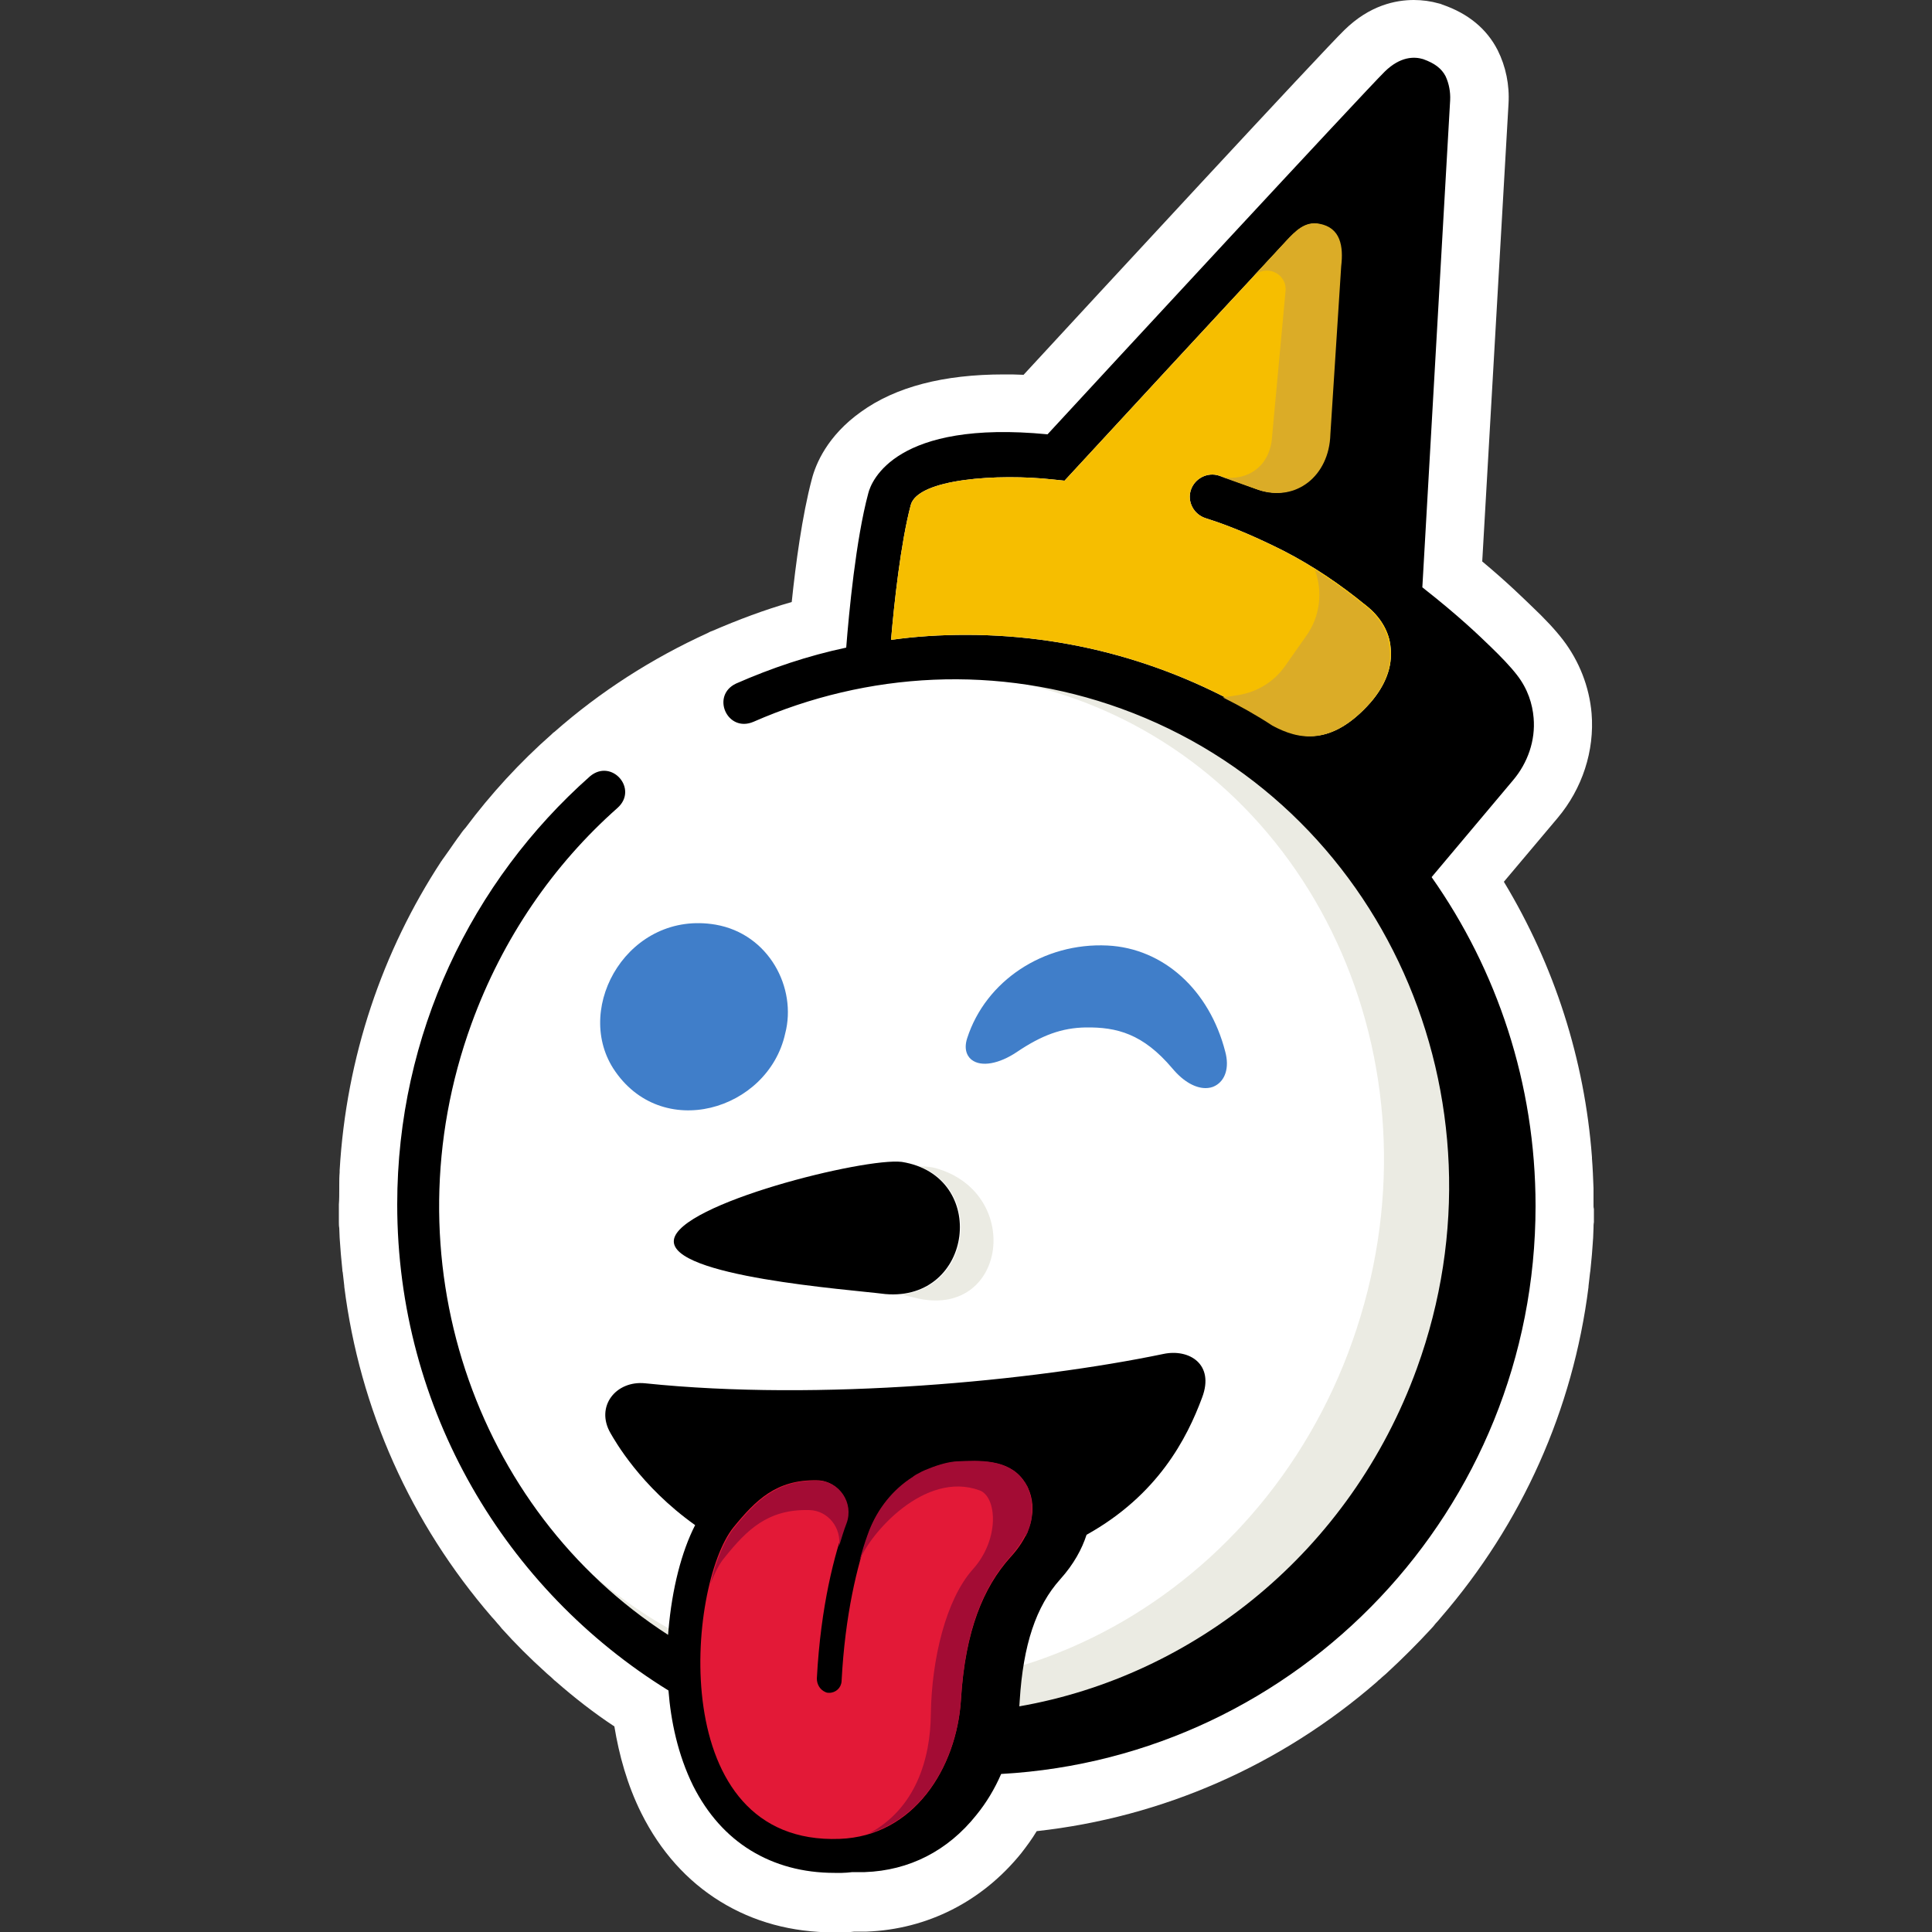 <?xml version="1.0" encoding="utf-8"?>
<!-- Generator: Adobe Illustrator 19.0.0, SVG Export Plug-In . SVG Version: 6.00 Build 0)  -->
<svg version="1.1" id="jack-emoji-gotcha" xmlns="http://www.w3.org/2000/svg" xmlns:xlink="http://www.w3.org/1999/xlink" x="0px" y="0px"
	 viewBox="0 0 500 500">
    <rect x="0" y="0" width="500" height="500" fill="#333333" stroke="none"/>
    <path d="M412.4 312.1v-4.6c-.1-2.6-.2-5.2-.4-7.7v-.3c-1.9-25.3-9.7-49.6-22.8-71.3l13.9-16.5c6.4-7.6 9.6-17.4 8.8-27.1-.6-6.9-3.2-13.5-7.4-19-2-2.6-4.6-5.4-8.3-8.9-2-1.9-5.9-5.8-12.6-11.4l6.8-118.4c.3-4.9-.7-9.7-2.8-13.9-2.8-5.5-7.6-9.5-14.3-11.8l-.5-.2-.4-.1c-2.1-.6-4.3-.9-6.5-.9-4.6 0-11.4 1.3-18 7.8-5.3 5.1-65.3 70-83 89.2-1.8-.1-3.5-.1-5.1-.1-15.6 0-28 3.2-37 9.7-8.7 6.2-11.7 13.5-12.7 17.4-2.5 9.4-4.2 22.1-5.2 31.8-7 2-13.9 4.6-20.6 7.5l-.3.1c-.3.1-.6.3-.8.4-14.5 6.6-27.9 15.2-39.7 25.6-.2.1-.4.3-.5.4l-.1.1-.1.1c-8.3 7.3-15.8 15.5-22.3 24.2-.2.2-.4.5-.6.7-.5.6-.9 1.3-1.4 1.9-.4.6-.8 1.1-1.2 1.7-.3.4-.6.9-.9 1.3-.6.8-1.1 1.6-1.7 2.4-.2.2-.3.5-.5.7-15.2 23.2-24.6 50.6-26.3 80v.5c-.1 1.1-.1 2.3-.1 3.5v.9c0 1.3 0 2.6-.1 3.9v4.5c0 .5 0 1.1.1 1.6 0 .8.1 1.7.1 2.5 0 .5.1 1 .1 1.4.1.9.1 1.8.2 2.7 0 .4.1.7.1 1.1.1 1 .2 2 .3 3.1 0 .2 0 .4.1.7.1 1.2.3 2.3.4 3.5v.2c4 31.7 17.2 61.2 38.2 85.5.5.5.9 1 1.4 1.6.4.4.8.9 1.1 1.3 3.6 4 7.3 7.7 11.3 11.3.6.6 1.3 1.1 1.9 1.7.3.3.6.6.9.8 4.8 4.2 9.8 8.1 15.1 11.6 1.2 7.3 3.3 15.1 7 22.5 4.9 9.8 11.8 17.5 20.4 22.8 8.6 5.3 18.5 8 29.5 8h2.5c.9 0 1.8-.1 2.7-.2h3.2c15.7-.6 29.9-7.8 40-20.3 1.4-1.8 2.8-3.7 4-5.7 32.6-3.6 63.1-17 88-38.6.3-.3.6-.6.9-.8.6-.6 1.3-1.1 1.9-1.7 3.9-3.6 7.7-7.4 11.3-11.3.4-.4.8-.9 1.1-1.3.5-.5.9-1 1.4-1.6 21-24.3 34.2-53.8 38.2-85.5v-.2c.1-1.2.3-2.3.4-3.5 0-.2.1-.4.1-.7.1-1 .2-2 .3-3.1 0-.4.1-.7.1-1.1.1-.9.1-1.8.2-2.7 0-.5.1-1 .1-1.4 0-.8.1-1.7.1-2.5 0-.5 0-1.1.1-1.6v-3.4c-.1-.4-.1-.6-.1-.8z" fill="#fff"/>
    <path d="M198.3 436.5c67.7 24.6 143.2-12.1 168.6-82.1 25.4-69.9-8.9-146.6-76.6-171.2-8.8-3.2-17.7-5.3-26.7-6.5 3 .6 6 1.4 9 2.3 65 19.6 100.6 92 79.5 161.7-21 69.7-90.8 110.3-155.7 90.7-20.8-6.3-38.7-18-52.6-33.4 14 17 32.5 30.5 54.5 38.5z" fill="#ebebe3"/>
    <path d="M237.8 336.1c-1.1-.3-2.7-.6-4.7-1.1 18-1.6 21.4-26.8 4.8-33.2 1.8.1 3.2.2 4.2.5 22.6 6.3 18.5 38.5-4.3 33.8z" fill="#ebebe3"/>
    <path d="M158.7 276.5c12.4 19.2 40.1 10.9 44.5-9 3.1-11.8-4.2-25.8-18-28.2-22.3-3.8-36.8 21-26.5 37.2z" fill="#407ec9"/>
    <path d="M233.4 300.7c-9.5-1.2-57.8 10.8-59 20.2-1.2 9.5 45.3 12.8 54.7 14 22.8 2 26.9-30.6 4.3-34.2z"/>
    <path d="M317.1 272.2c-4.1-16-16-26.8-30.5-27.5-16.5-.8-31.5 9.1-36.3 24-1.1 3.4.5 5.1 1.2 5.6 2.5 1.9 7.1 1 11.6-2 6.5-4.4 11.7-6.3 17.9-6.4 8-.1 14.8 1.6 22.4 10.6 3.1 3.7 6.2 5.1 8.6 5.1.9 0 1.8-.2 2.5-.6 2.6-1.4 3.7-4.7 2.6-8.8z" fill="#407ec9"/>
    <path d="M397.4 312.1c0-31.7-10-61.1-26.9-85.1l21.1-25.1c3.8-4.5 5.8-10.3 5.3-16.1-.3-3.6-1.5-7.5-4.3-11.1-1.7-2.2-4.1-4.7-6.9-7.4-2.7-2.6-7.9-7.7-17.6-15.3l7.2-126.1c.1-2.1-.3-4.3-1.2-6.2-1-1.9-2.7-3.3-5.8-4.4-2.3-.7-5.9-.7-9.9 3.2-5.1 5-74.4 79.9-87.3 93.9-39.2-3.8-45.6 12-46.4 15.3-3.2 11.9-5 30.9-5.7 39.9-9.9 2.1-19.4 5.3-28.5 9.3-6.6 3.1-2.3 12.8 4.5 9.9 29.4-12.9 63.2-15 95.2-3.4 67.6 24.5 101.8 101 76.5 170.7-17.2 47.4-57.6 79.6-102.9 87.5 0-.5.1-1 .1-1.5.9-14.4 4.2-24.4 10.5-31.4 3.5-3.9 5.6-7.8 6.8-11.5 18.5-10.3 26-25 29.9-35.5 3.3-8.7-3.4-12.7-10-11.3-33.7 7-88.9 12.3-134.1 7.6-7.6-.8-13 6-9 12.9 1.1 1.9 7.7 13.7 21.9 23.8-3.5 6.8-6 16.5-6.9 27.2 0 .4-.1.8-.1 1.2-50.2-32.4-72.8-97.8-50.9-158.1 8.1-22.3 21.3-41.3 37.8-55.9 5.5-4.9-1.5-12.9-7.1-8.2-30.6 27.1-49.9 66.7-49.9 110.8 0 53.2 28.1 99.8 70.2 125.8.6 7.8 2.4 16.6 6.4 24.7 3.7 7.3 8.7 12.9 14.9 16.7 6.2 3.8 13.5 5.8 21.7 5.8h1.9c.8 0 1.7-.1 2.7-.2h3.2c11.5-.4 21.5-5.5 28.9-14.8 2.6-3.2 4.7-6.7 6.4-10.6 77.1-4.3 138.3-68.5 138.3-147zm-42.7-130.3c-10.1 11.4-18.5 9.5-25.1 5.9-23-14.8-50.3-23.4-79.6-23.4-6.6 0-13.1.4-19.4 1.3.8-9.4 2.5-25.1 5.1-34.9 1.8-6.8 22.6-8.2 36.9-6.6l2.9.3c16-17.3 37.8-41 57.3-61.9 2.4-2.5 4.9-5.2 8.5-4.5 5.5 1 6.2 5.9 5.6 10.9-.3 4.3-1.9 29.3-2.8 43.4-.3 10.8-8.9 17.6-18.5 14.4-3.9-1.4-6.7-2.5-10.1-3.6-3-1-6.3.7-7.3 3.7s.7 6.3 3.8 7.3c7 2.2 13.7 5.2 20.1 8.4 7.6 3.9 14.7 8.7 21.3 14.1 3.8 2.9 6.2 6.9 6.5 11.1.5 4.9-1.4 9.7-5.2 14.1z"/>
    <path d="M264.8 383c-3.9-5.3-11.2-5-17.1-4.7-1.8.1-4.4.7-7.3 1.9-.3.1-.7.3-1 .4-7 3.3-12.3 9.4-14.8 16.8-2.7 7.7-5.9 20.3-6.8 37.7-.1 1.7-1.5 3-3.2 3-.3 0-.6 0-1-.2-1.4-.6-2.2-2-2.2-3.5 1-18.9 4.6-32.3 7.5-40.3 1.9-5.2-1.8-10.8-7.3-11h-.2c-10.5-.2-15.8 5.1-21.6 12.2-12 14.9-17.8 82.3 27.5 80.6 19.2-.7 30.3-18.3 31.4-36.1 1.1-17.8 5.8-29 12.8-36.8 7.1-7.7 6.8-15.3 3.3-20z" fill="#e31937"/>
    <path d="M354.7 181.8c-10.1 11.4-18.5 9.5-25.1 5.9-23-14.8-50.3-23.4-79.6-23.4-6.6 0-13.1.4-19.4 1.3.8-9.4 2.5-25.1 5.1-34.9 1.8-6.8 22.6-8.2 36.9-6.6l2.9.3c16-17.3 37.8-41 57.3-61.9 2.4-2.5 4.9-5.2 8.5-4.5 5.5 1 6.2 5.9 5.6 10.9-.3 4.3-1.9 29.3-2.8 43.4-.3 10.8-8.9 17.6-18.5 14.4-3.9-1.4-6.7-2.5-10.1-3.6-3-1-6.3.7-7.3 3.7s.7 6.3 3.8 7.3c7 2.2 13.7 5.2 20.1 8.4 7.6 3.9 14.7 8.7 21.3 14.1 3.8 2.9 6.2 6.9 6.5 11.1.5 4.9-1.4 9.7-5.2 14.1z" fill="#f6be00"/>
    <path d="M354.5 181.9c-10.1 11.4-18.5 9.5-25.2 5.9-4.1-2.7-8.4-5.1-12.8-7.3l3.9-.6c5-.8 9.4-3.5 12.3-7.7l5.4-7.7c3.5-4.9 4.3-11.3 2.2-17 4.5 2.8 8.8 5.9 12.8 9.2 3.8 2.9 6.2 6.9 6.5 11.2.6 4.7-1.2 9.5-5.1 14zM347.1 68.9c-.3 4.4-1.9 29.4-2.8 43.5-.3 10.8-8.9 17.6-18.6 14.4-1.8-.6-8.6-3.1-10.1-3.6 3.9 1.4 12.1 0 13.5-9l3.6-38.9c.4-4.6-5.2-7.1-8.4-3.7 2.9-3.1 5.7-6.2 8.5-9.2 2.4-2.6 4.9-5.2 8.6-4.5 5.6 1 6.3 5.9 5.7 11z" fill="#dbac27"/>
    <path d="M187.6 403c5.7-7.1 11.1-12.4 21.6-12.2h.2c5 .1 8.5 4.8 7.7 9.5.7-2.3 1.3-4.3 2-6.1 1.9-5.2-1.8-10.8-7.3-11h-.2c-10.5-.2-15.8 5.1-21.6 12.2-2.4 3-4.6 8.1-6.1 14.4 1.1-2.8 2.3-5.2 3.7-6.8zM265.5 397.5c.2-.4.3-.7.5-1v-.1c.3-.7.5-1.4.7-2.1v-.1c.1-.3.2-.7.2-1v-.1c.1-.3.1-.6.1-1v-.1c0-.3.1-.6.1-1v-.1c0-.6 0-1.2-.1-1.8v-.1c0-.3-.1-.6-.1-.9v-.1c-.1-.3-.1-.5-.2-.8v-.1c-.1-.3-.2-.5-.2-.8q0-.1-.1-.2c-.1-.3-.2-.5-.3-.8v-.1c-.1-.2-.2-.5-.3-.7 0 0 0-.1-.1-.1-.1-.2-.3-.5-.4-.7l-.1-.1c-.1-.2-.3-.4-.5-.7-3.9-5.3-11.2-5-17.1-4.7-1.8.1-4.4.7-7.3 1.9-.3.1-.7.3-1 .4-.5.2-.9.4-1.4.7-.1 0-.1.1-.2.1-.4.2-.8.4-1.2.7 0 0-.1 0-.1.1-.4.3-.8.5-1.2.8-5 3.5-8.7 8.6-10.7 14.4-.7 1.9-1.4 4.2-2.1 6.7 2.6-7 16.9-23.5 31.1-18.3 4.5 1.6 5.3 12.6-1.7 20.4s-10.7 23.3-10.9 37.5c-.1 11.7-4 24.5-16 30.9 14.5-4.4 22.9-19.5 23.8-34.9 1.1-17.8 5.8-29 12.8-36.8 1.7-1.9 2.9-3.7 3.8-5.5q.1.3.2.2z" fill="#a30c34"/>
</svg>